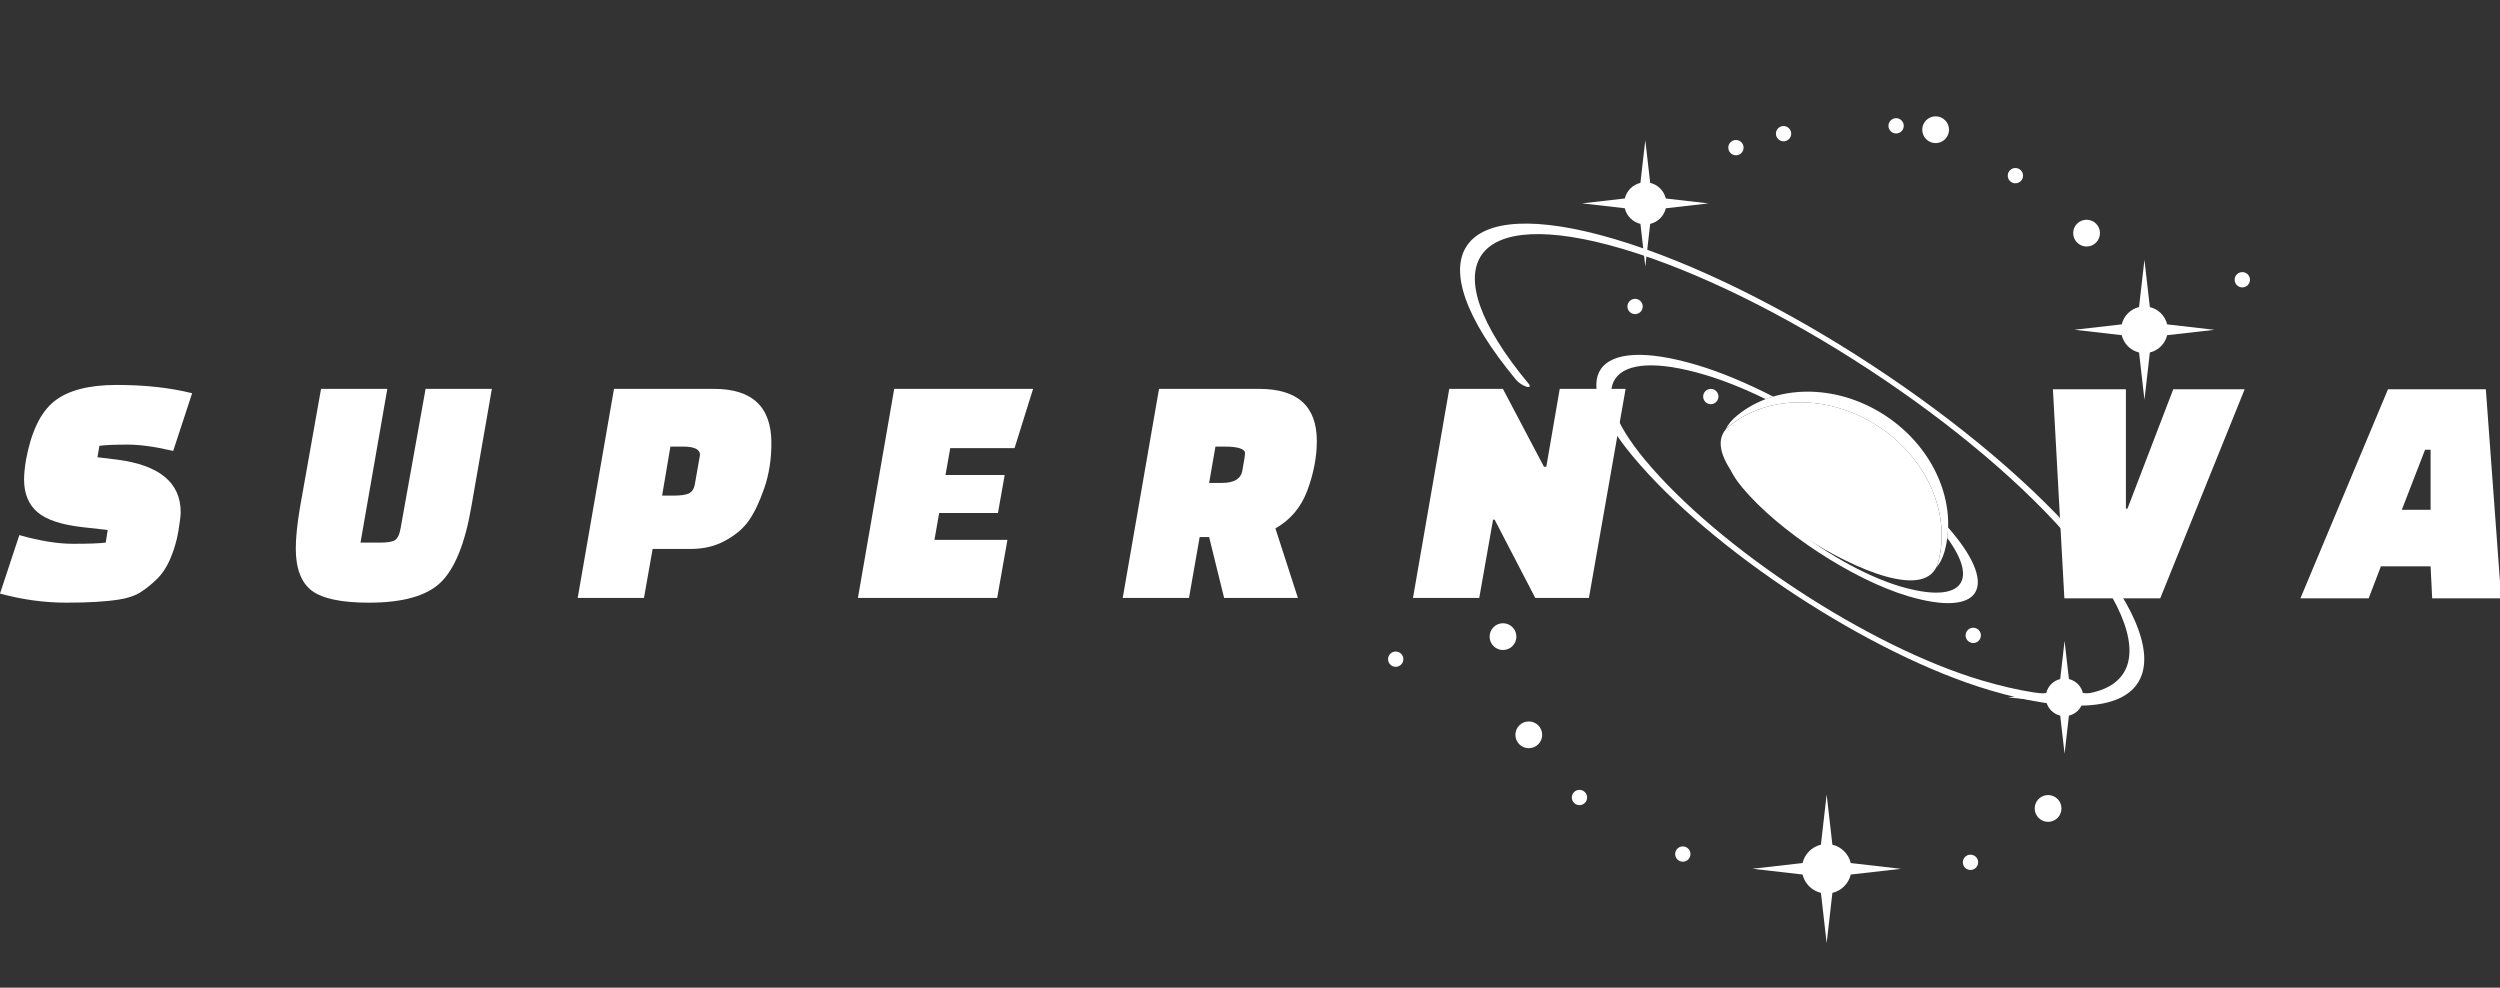 <svg width="405" height="160" viewBox="0 0 405 160" fill="none" xmlns="http://www.w3.org/2000/svg">
<rect x="0" y="0" width="405" height="160" fill="#333333" stroke="none"/>
<g clip-path="url(#clip0)">
<path d="M28.057 73.05C25.159 72.367 22.688 72.026 20.643 72.026C18.598 72.026 17.085 72.09 16.105 72.218L15.786 74.074L18.981 74.459C25.841 75.355 29.271 78.193 29.271 82.973C29.271 83.528 29.143 84.574 28.887 86.11C28.632 87.604 28.206 89.055 27.609 90.463C27.013 91.872 26.246 93.024 25.308 93.92C24.414 94.774 23.519 95.478 22.624 96.033C21.772 96.545 20.664 96.908 19.301 97.121C17.171 97.463 14.316 97.633 10.737 97.633C7.201 97.633 3.622 97.143 0 96.161L3.132 86.686C6.455 87.625 9.352 88.095 11.823 88.095C14.337 88.095 16.105 88.031 17.128 87.903L17.448 85.854L13.421 85.406C9.97 85.022 7.52 84.211 6.071 82.973C4.623 81.735 3.899 79.964 3.899 77.659C3.899 76.806 4.005 75.739 4.218 74.459C5.07 69.892 6.604 66.734 8.82 64.984C11.035 63.234 14.401 62.359 18.918 62.359C23.476 62.359 27.545 62.807 31.124 63.703L28.057 73.05Z" fill="white"/>
<path d="M61.595 87.903C62.745 87.903 63.534 87.775 63.96 87.519C64.428 87.22 64.748 86.537 64.918 85.47L68.945 62.999H79.682L76.359 82.077C75.336 88.052 73.674 92.149 71.373 94.368C69.115 96.545 65.238 97.633 59.742 97.633C55.353 97.633 52.285 96.993 50.539 95.713C48.792 94.39 47.918 92.106 47.918 88.863C47.918 87.07 48.153 84.808 48.621 82.077L52.009 62.999H62.745L58.4 87.903H61.595Z" fill="white"/>
<path d="M111.929 88.927H105.729L104.323 96.865H93.586L99.466 62.999H115.699C121.877 62.999 124.966 65.923 124.966 71.77C124.966 74.416 124.583 76.849 123.816 79.068C123.049 81.287 122.218 83.037 121.323 84.317C120.429 85.598 119.15 86.686 117.489 87.582C115.87 88.479 114.016 88.927 111.929 88.927ZM113.335 74.074C113.335 74.032 113.356 73.904 113.399 73.69C113.399 72.794 112.482 72.346 110.65 72.346H108.605L107.263 80.284H109.244C110.224 80.284 110.991 80.178 111.545 79.964C112.099 79.708 112.44 79.196 112.568 78.428L113.335 74.074Z" fill="white"/>
<path d="M161.671 83.101H152.148L151.381 87.454H163.205L161.543 96.865H138.983L144.862 62.999H167.359L164.355 72.602H153.938L153.171 76.955H162.757L161.671 83.101Z" fill="white"/>
<path d="M203.995 62.999C210.216 62.999 213.326 65.816 213.326 71.45C213.326 74.01 212.815 76.678 211.793 79.452C210.77 82.183 209.044 84.232 206.616 85.598L210.259 96.865H198.307L195.879 87.006H194.345L192.619 96.865H181.882L187.762 62.999H203.995ZM201.631 74.074C201.631 74.032 201.652 73.818 201.695 73.434C201.695 72.709 200.566 72.346 198.307 72.346H196.901L195.879 78.236H197.924C199.884 78.236 200.992 77.596 201.247 76.315L201.631 74.074Z" fill="white"/>
<path d="M248.714 96.865L242.131 84.189H241.875L239.639 96.865H228.902L234.781 62.999H243.473L250.12 75.611H250.503L252.676 62.999H263.349L257.406 96.865H248.714Z" fill="white"/>
<mask id="mask0" mask-type="alpha" maskUnits="userSpaceOnUse" x="213" y="-4" width="168" height="168">
<ellipse cx="297.067" cy="79.996" rx="83.54" ry="83.682" fill="white"/>
</mask>
<g mask="url(#mask0)">
<path fill-rule="evenodd" clip-rule="evenodd" d="M305.325 67.26C297.308 62.047 287.558 62.299 281.435 67.296C280.583 67.992 279.936 68.756 279.53 69.597C279.693 69.401 279.883 69.214 280.1 69.037C286.271 64.023 296.099 63.774 304.183 69.011C312.33 74.287 316.118 83.459 313.961 91.179C313.874 91.488 313.763 91.768 313.628 92.022C314.258 91.311 314.718 90.409 315.015 89.341C317.159 81.649 313.404 72.514 305.325 67.26Z" fill="white"/>
<path fill-rule="evenodd" clip-rule="evenodd" d="M247.619 62.142C231.568 42.851 238.37 33.064 262.869 40.319C287.369 47.574 320.231 69.108 336.282 88.398C352.333 107.688 345.53 117.475 321.031 110.22C302.828 104.83 278.419 88.833 266.5 74.509C256.35 62.31 260.647 56.113 276.154 60.706C279.257 61.625 282.618 62.984 286.047 64.659C286.443 64.508 286.847 64.372 287.256 64.249C282.948 62.038 278.699 60.256 274.825 59.108C258.248 54.2 253.603 60.813 264.508 73.919C277.181 89.15 303.088 106.11 322.36 111.817C347.929 119.389 355.079 109.185 338.274 88.988C321.469 68.791 287.109 46.294 261.54 38.722C235.972 31.15 228.821 41.355 245.626 61.551C245.993 61.993 246.737 62.482 247.287 62.645C247.837 62.808 247.986 62.583 247.619 62.142ZM315.594 85.45C315.576 86.02 315.53 86.588 315.454 87.152C320.76 94.386 317.615 97.891 307.802 94.985C302.006 93.269 294.766 89.073 289.293 84.512C284.483 80.96 281.55 77.939 280.116 75.367C280.36 76.331 281.054 77.543 282.23 78.957C288.13 86.048 300.18 93.932 309.131 96.583C320.652 99.994 323.888 95.399 316.301 86.281C316.071 86.005 315.835 85.727 315.594 85.45Z" fill="white"/>
<path d="M280.107 69.04C286.278 64.021 296.104 63.769 304.185 69.004C312.327 74.28 316.112 83.454 313.952 91.178C312.235 97.316 300.617 92.394 292.257 86.976C284.055 81.661 275.333 72.922 280.107 69.04Z" fill="white"/>
<ellipse rx="1.239" ry="1.239" transform="matrix(1 0 -9.49626e-05 -1 326.494 28.456)" fill="white"/>
<ellipse rx="1.239" ry="1.239" transform="matrix(1 0 -9.49626e-05 -1 319.664 102.932)" fill="white"/>
<ellipse rx="1.239" ry="1.239" transform="matrix(1 0 -9.49626e-05 -1 307.169 20.384)" fill="white"/>
<ellipse rx="1.239" ry="1.239" transform="matrix(1 0 -9.49626e-05 -1 288.938 21.655)" fill="white"/>
<ellipse rx="1.239" ry="1.239" transform="matrix(1 0 -9.49626e-05 -1 281.223 23.917)" fill="white"/>
<ellipse rx="1.239" ry="1.239" transform="matrix(1 0 -9.49626e-05 -1 277.151 64.24)" fill="white"/>
<ellipse rx="1.239" ry="1.239" transform="matrix(1 0 -9.49626e-05 -1 264.882 49.649)" fill="white"/>
<ellipse rx="1.239" ry="1.239" transform="matrix(1 0 -9.49626e-05 -1 319.22 139.695)" fill="white"/>
<ellipse rx="1.239" ry="1.239" transform="matrix(1 0 -9.49626e-05 -1 272.615 138.357)" fill="white"/>
<ellipse rx="1.239" ry="1.239" transform="matrix(1 0 -9.49626e-05 -1 255.875 129.194)" fill="white"/>
<ellipse rx="1.239" ry="1.239" transform="matrix(1 0 -9.49626e-05 -1 226.105 106.786)" fill="white"/>
<ellipse rx="1.239" ry="1.239" transform="matrix(1 0 -9.49626e-05 -1 363.254 45.32)" fill="white"/>
<ellipse rx="2.169" ry="2.168" transform="matrix(1 0 -9.49626e-05 -1 338.026 37.766)" fill="white"/>
<ellipse rx="2.169" ry="2.168" transform="matrix(1 0 -9.49626e-05 -1 313.573 21.014)" fill="white"/>
<ellipse rx="2.169" ry="2.168" transform="matrix(1 0 -9.49626e-05 -1 331.789 130.969)" fill="white"/>
<ellipse rx="2.169" ry="2.168" transform="matrix(1 0 -9.49626e-05 -1 243.485 103.133)" fill="white"/>
<ellipse rx="2.169" ry="2.168" transform="matrix(1 0 -9.49626e-05 -1 247.664 119.041)" fill="white"/>
<path fill-rule="evenodd" clip-rule="evenodd" d="M348.276 57.104L347.402 64.765L346.526 57.103C345.14 56.775 344.049 55.683 343.721 54.297L336.057 53.419L343.721 52.547C344.05 51.163 345.14 50.073 346.525 49.746L347.399 42.082L348.276 49.747C349.66 50.075 350.75 51.165 351.079 52.55L358.744 53.428L351.08 54.3C350.752 55.686 349.662 56.776 348.276 57.104Z" fill="white"/>
<path fill-rule="evenodd" clip-rule="evenodd" d="M267.33 36.269L266.54 43.189L265.749 36.269C264.498 35.972 263.513 34.987 263.217 33.736L256.296 32.943L263.217 32.155C263.513 30.905 264.497 29.921 265.748 29.625L266.538 22.705L267.329 29.625C268.58 29.922 269.565 30.907 269.861 32.158L276.782 32.951L269.862 33.739C269.565 34.989 268.581 35.973 267.33 36.269Z" fill="white"/>
<path fill-rule="evenodd" clip-rule="evenodd" d="M335.166 115.933L334.461 122.106L333.755 115.932C332.639 115.667 331.761 114.788 331.496 113.672L325.322 112.965L331.496 112.262C331.761 111.147 332.639 110.269 333.755 110.005L334.459 103.831L335.165 110.005C336.281 110.27 337.16 111.149 337.424 112.265L343.599 112.972L337.424 113.675C337.16 114.791 336.282 115.669 335.166 115.933Z" fill="white"/>
<path fill-rule="evenodd" clip-rule="evenodd" d="M296.847 144.647L295.919 152.781L294.989 144.646C293.519 144.297 292.362 143.14 292.013 141.671L283.879 140.739L292.013 139.813C292.361 138.343 293.518 137.186 294.988 136.838L295.917 128.706L296.846 136.838C298.317 137.187 299.475 138.345 299.823 139.816L307.957 140.748L299.823 141.674C299.474 143.143 298.317 144.3 296.847 144.647Z" fill="white"/>
</g>
<path d="M344.397 63.063V82.397H344.652L352.066 63.063H363.634L349.957 96.929H334.427L332.573 63.063H344.397Z" fill="white"/>
<path d="M394.013 96.929L393.757 91.744H385.704L383.723 96.929H372.667L386.855 63.063H402.704L405.197 96.929H394.013ZM393.757 82.589V72.858H392.862L389.092 82.589H393.757Z" fill="white"/>
</g>
<defs>
<clipPath id="clip0">
<rect width="405" height="160" fill="white"/>
</clipPath>
</defs>
</svg>
